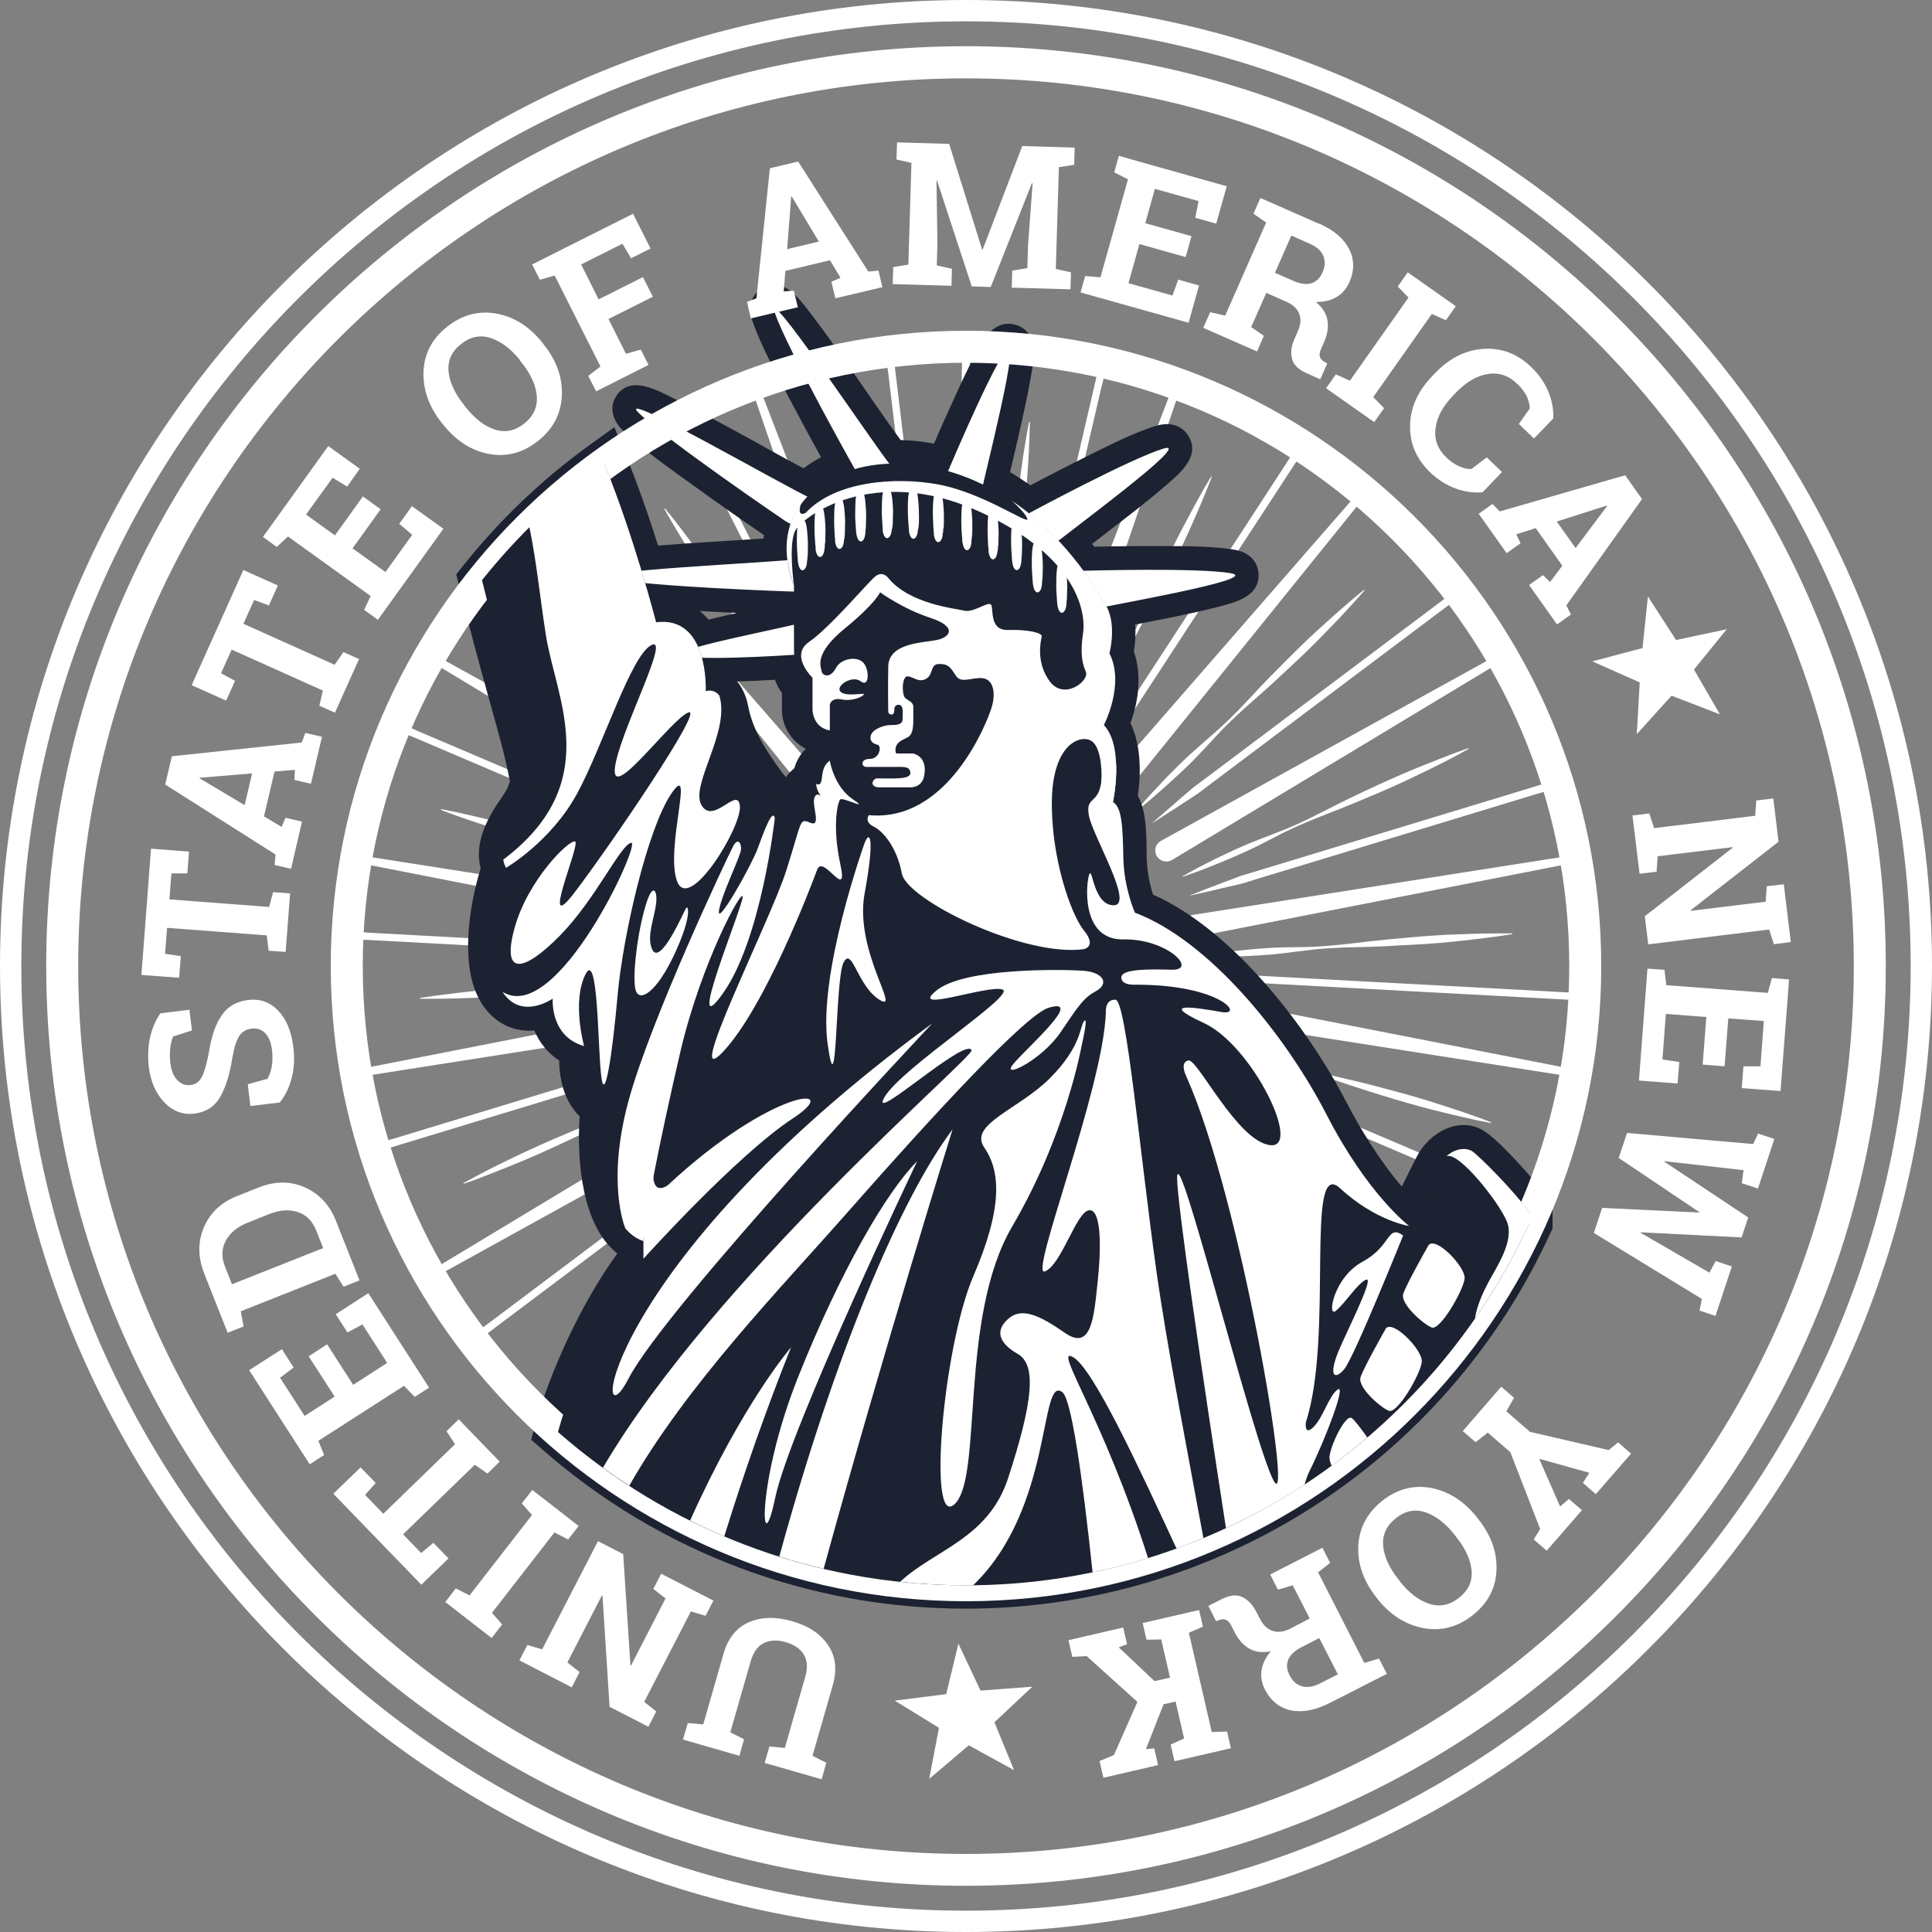 <?xml version="1.0" encoding="UTF-8"?>
<svg id="OBJECTS" xmlns="http://www.w3.org/2000/svg" viewBox="0 0 125 125">
  <rect x="0" y="0" width="125" height="125" fill="#808080" stroke="none"/>
  <defs>
    <style>
      .cls-1 {
        fill: #1c2231;
      }

      .cls-1, .cls-2, .cls-3 {
        stroke-width: 0px;
      }

      .cls-1, .cls-3 {
        fill-rule: evenodd;
      }

      .cls-2, .cls-3 {
        fill: #fff;
      }
    </style>
  </defs>
  <g>
    <path class="cls-3" d="M61.79,47.52l.47-25.08h.48l.47,25.08c0,.39-.31.72-.7.73-.39,0-.72-.31-.73-.7v-.03h0Z"/>
    <path class="cls-3" d="M56.7,48.67l-8.14-23.74c.15-.06.3-.11.46-.17l9.03,23.42c.14.37-.04.78-.41.92s-.78-.04-.93-.41v-.03h0Z"/>
    <path class="cls-3" d="M52.32,51.49l-15.76-19.52c.12-.1.25-.21.37-.31l16.48,18.91c.26.3.23.75-.07,1.01s-.75.23-1.01-.07c0,0,0,0-.02-.02h.01Z"/>
    <path class="cls-3" d="M49.17,55.63l-21.49-12.95.24-.42,21.96,12.13c.35.19.47.63.28.97-.19.35-.62.47-.97.28,0,0-.02,0-.02,0h0Z"/>
    <path class="cls-3" d="M47.62,60.61l-24.62-4.82c.03-.16.05-.32.08-.48l24.79,3.89c.39.06.66.43.6.82-.06.39-.43.66-.82.6h-.03Z"/>
    <path class="cls-3" d="M47.87,65.81l-24.79,3.89c-.03-.16-.05-.32-.08-.48l24.62-4.82c.39-.08.77.18.84.56.08.39-.18.76-.56.84h-.03Z"/>
    <path class="cls-3" d="M49.88,70.62l-21.96,12.13c-.08-.14-.16-.28-.24-.42l21.49-12.95c.34-.2.78-.09.98.24.2.34.1.78-.25.98,0,0,0,0-.02,0h0Z"/>
    <path class="cls-3" d="M53.42,74.44l-16.48,18.91c-.12-.1-.25-.21-.37-.31l15.76-19.52c.25-.31.7-.36,1.01-.11.31.25.36.7.11,1.01,0,0,0,0-.02.02h-.01Z"/>
    <path class="cls-3" d="M58.05,76.83l-9.03,23.42c-.15-.05-.3-.11-.46-.17l8.14-23.74c.13-.37.53-.57.91-.44.37.13.57.54.45.91v.02h-.01Z"/>
    <path class="cls-3" d="M63.22,77.49l-.47,25.08h-.48l-.47-25.08c0-.4.31-.72.7-.73.4,0,.72.31.73.7v.03h0Z"/>
    <path class="cls-3" d="M68.3,76.34l8.13,23.74c-.15.06-.3.11-.46.17l-9.03-23.42c-.14-.37.04-.78.41-.92s.78.04.92.41v.02h.03Z"/>
    <path class="cls-3" d="M72.68,73.52l15.76,19.52c-.12.1-.24.21-.37.31l-16.48-18.91c-.26-.3-.23-.75.07-1.01s.75-.23,1.01.07c0,0,.01,0,.02.02h0Z"/>
    <path class="cls-3" d="M75.83,69.38l21.49,12.95c-.08.14-.16.28-.24.42l-21.96-12.13c-.35-.19-.47-.63-.28-.97.19-.35.62-.47.97-.28,0,0,.02,0,.02,0Z"/>
    <path class="cls-3" d="M77.38,64.4l24.62,4.82c-.03.16-.05.32-.08.48l-24.79-3.89c-.39-.06-.66-.43-.6-.82.06-.39.43-.66.82-.6h.03Z"/>
    <path class="cls-3" d="M77.13,59.2l24.79-3.89c.03.16.05.32.08.48l-24.62,4.82c-.39.08-.76-.18-.84-.56-.08-.39.18-.76.56-.84h.03Z"/>
    <path class="cls-3" d="M75.12,54.4l21.96-12.13c.08.14.16.28.24.42l-21.49,12.95c-.34.2-.78.09-.98-.24-.21-.34-.1-.78.24-.98,0,0,.02,0,.02,0h.01Z"/>
    <path class="cls-3" d="M71.58,50.57l16.48-18.91c.12.1.25.21.37.31l-15.76,19.52c-.25.31-.7.36-1.01.11-.31-.25-.36-.7-.11-1.01,0,0,0,0,.02-.02h.01Z"/>
    <path class="cls-3" d="M66.95,48.18l9.03-23.42c.15.05.3.11.46.17l-8.13,23.74c-.13.37-.54.57-.91.44s-.57-.54-.45-.91v-.03h0Z"/>
    <path class="cls-3" d="M64.48,47.49s0-.32.02-.88c0-.28.03-.61.05-1,.02-.39.05-.82.09-1.3.04-.47.08-.99.15-1.53s.17-1.11.26-1.69c.1-.59.18-1.2.24-1.82.06-.62.11-1.25.14-1.89.03-.63.07-1.27.12-1.89s.1-1.23.15-1.83c.1-1.18.24-2.29.37-3.23.12-.94.26-1.73.35-2.27.1-.55.16-.86.16-.86h.05s0,.32-.02.88-.05,1.35-.12,2.3c-.06.95-.16,2.05-.3,3.24-.07.59-.15,1.2-.22,1.82-.08.62-.17,1.25-.27,1.87-.1.63-.18,1.25-.25,1.88-.07.62-.11,1.23-.13,1.83-.03.59-.05,1.17-.1,1.71-.04.54-.11,1.06-.16,1.53-.06.47-.12.9-.18,1.29-.06.38-.11.72-.16.99-.1.55-.17.86-.17.86h-.07Z"/>
    <path class="cls-3" d="M65.78,47.65s.07-.43.18-1.17c.06-.37.13-.82.22-1.34.04-.26.09-.53.13-.83.05-.29.14-.59.21-.9.58-2.51,1.37-5.86,2.14-9.21.78-3.35,1.56-6.7,2.14-9.21.08-.31.13-.62.21-.9l.21-.69c.12.03.24.05.36.08l-.12.72c-.04.29-.14.59-.21.9-.58,2.51-1.37,5.86-2.14,9.21-.78,3.35-1.56,6.7-2.14,9.21-.08.31-.13.62-.21.9s-.17.55-.24.8c-.15.5-.29.94-.4,1.3-.23.72-.36,1.13-.36,1.13h.02Z"/>
    <path class="cls-3" d="M59.23,47.72s-.11-.3-.29-.83c-.09-.26-.18-.59-.3-.96-.12-.37-.23-.79-.36-1.25-.12-.46-.26-.96-.38-1.49-.12-.53-.22-1.1-.34-1.68-.11-.59-.24-1.19-.39-1.79-.16-.6-.33-1.21-.52-1.82s-.37-1.21-.54-1.82c-.16-.6-.33-1.19-.48-1.77-.31-1.15-.56-2.23-.76-3.16-.21-.93-.35-1.71-.45-2.26-.1-.55-.14-.86-.14-.86h.05s.11.29.28.82c.17.53.41,1.28.67,2.2.27.91.56,1.98.83,3.14.13.58.27,1.18.41,1.79s.27,1.23.39,1.85c.12.62.26,1.24.4,1.85.15.61.32,1.2.5,1.76.17.57.36,1.12.5,1.64.14.53.26,1.03.37,1.49.1.46.2.89.27,1.27s.14.71.19.98c.1.55.14.86.14.86h-.05v.04Z"/>
    <path class="cls-3" d="M60.51,47.42s-.09-.42-.23-1.16c-.07-.37-.15-.82-.25-1.34-.05-.26-.1-.53-.16-.82-.05-.29-.07-.6-.11-.92-.31-2.56-.72-5.97-1.13-9.39-.41-3.41-.83-6.83-1.13-9.39-.03-.32-.09-.62-.11-.92l-.04-.72c.12-.02.25-.03.37-.04l.13.71c.06.29.07.6.12.92.31,2.56.72,5.97,1.13,9.39.41,3.41.82,6.83,1.13,9.39.03.32.09.62.11.92.02.29.03.57.05.84.03.52.05.98.07,1.36.03.75.05,1.18.05,1.18h0Z"/>
    <path class="cls-3" d="M54.37,49.73s-.21-.24-.55-.68c-.18-.22-.37-.49-.61-.8s-.49-.66-.77-1.05c-.27-.39-.57-.81-.87-1.27s-.58-.96-.89-1.46c-.3-.51-.63-1.03-.98-1.55-.36-.52-.73-1.03-1.11-1.54-.39-.5-.76-1.01-1.13-1.52-.36-.51-.71-1.01-1.06-1.5-.68-.97-1.29-1.9-1.79-2.71-.51-.8-.91-1.49-1.2-1.97-.28-.48-.43-.76-.43-.76l.04-.03s.2.25.55.68c.34.44.83,1.07,1.38,1.84.56.77,1.2,1.67,1.86,2.67.32.5.66,1.01,1,1.54s.67,1.07,1,1.61.67,1.08,1.01,1.6c.35.52.71,1.01,1.07,1.49.36.48.71.93,1.03,1.37.31.45.6.88.86,1.28.26.4.49.77.69,1.1.2.33.38.62.51.86.28.48.43.77.43.77l-.04.03h0Z"/>
    <path class="cls-3" d="M55.47,49.02s-.22-.37-.62-1.01c-.19-.32-.43-.72-.7-1.17-.13-.23-.28-.47-.43-.72s-.27-.54-.42-.82c-1.17-2.3-2.72-5.37-4.28-8.43-1.55-3.07-3.11-6.13-4.28-8.43-.14-.29-.3-.56-.41-.83l-.29-.66.33-.17.37.62c.15.25.27.54.42.82,1.17,2.3,2.72,5.37,4.28,8.43,1.55,3.07,3.11,6.13,4.28,8.43.14.29.3.56.42.83s.22.53.33.77c.21.48.38.9.53,1.25.29.7.45,1.09.45,1.09h.02Z"/>
    <path class="cls-3" d="M50.49,53.28s-.28-.16-.75-.45c-.24-.14-.52-.33-.84-.54-.33-.21-.69-.46-1.08-.72-.39-.27-.81-.57-1.25-.9-.44-.33-.88-.7-1.34-1.07-.46-.38-.94-.76-1.45-1.12-.51-.36-1.03-.72-1.56-1.06-.54-.34-1.06-.69-1.58-1.04-.51-.35-1.02-.7-1.51-1.04-.97-.68-1.86-1.35-2.61-1.94-.76-.58-1.37-1.09-1.79-1.44-.43-.36-.67-.57-.67-.57l.03-.04s.28.16.75.45c.47.3,1.14.72,1.93,1.26.79.53,1.7,1.16,2.66,1.87.47.36.96.73,1.46,1.1.49.38.99.77,1.49,1.17.49.4,1,.79,1.5,1.16.5.37,1.02.71,1.52,1.03.5.33.99.63,1.44.94.45.31.86.62,1.24.9.38.29.72.55,1.02.8.3.24.57.45.78.63.43.36.66.57.66.57l-.03.04h-.02Z"/>
    <path class="cls-3" d="M51.28,52.23s-.34-.27-.93-.74c-.29-.24-.64-.53-1.05-.86-.2-.17-.42-.34-.65-.53-.23-.19-.44-.42-.68-.63-1.88-1.76-4.39-4.11-6.9-6.46-2.51-2.35-5.02-4.7-6.9-6.46-.23-.22-.48-.42-.67-.63l-.49-.52.25-.27.55.45c.23.18.44.41.68.63,1.88,1.76,4.39,4.11,6.9,6.46,2.51,2.35,5.02,4.7,6.9,6.46.23.23.47.42.67.63.2.22.39.42.57.61.36.38.67.72.93.99.51.56.8.87.8.87h.02Z"/>
    <path class="cls-3" d="M48.06,57.95s-.31-.05-.86-.16c-.27-.05-.6-.14-.98-.22s-.8-.19-1.26-.31-.96-.26-1.48-.41c-.52-.16-1.06-.36-1.63-.55-.56-.2-1.15-.39-1.75-.55-.6-.17-1.22-.32-1.84-.46s-1.24-.29-1.84-.44c-.6-.16-1.2-.31-1.77-.47-1.15-.31-2.21-.63-3.12-.93-.91-.29-1.65-.55-2.18-.74-.52-.19-.82-.31-.82-.31v-.05s.33.06.87.17c.54.12,1.32.29,2.24.52.93.22,2,.51,3.14.85.57.17,1.16.35,1.75.54.6.19,1.2.39,1.8.59.6.21,1.21.4,1.8.57.6.17,1.2.32,1.78.45.58.13,1.14.25,1.67.39s1.02.29,1.47.43c.46.14.87.27,1.24.4.37.13.69.23.95.33.52.19.82.31.82.31v.05h0Z"/>
    <path class="cls-3" d="M48.44,56.69s-.41-.14-1.12-.38c-.36-.12-.79-.28-1.28-.45-.25-.09-.51-.18-.79-.28-.28-.1-.55-.24-.85-.36-2.37-1.01-5.53-2.36-8.7-3.71-3.16-1.35-6.33-2.7-8.7-3.71-.29-.13-.59-.23-.85-.37l-.65-.33.14-.34.69.24c.28.09.55.24.85.36,2.37,1.01,5.54,2.36,8.7,3.71s6.33,2.7,8.7,3.71c.29.13.59.23.85.36s.51.26.74.38c.47.24.88.44,1.21.62.67.35,1.05.55,1.05.55h0Z"/>
    <path class="cls-3" d="M47.37,63.16s-.31.06-.86.14c-.27.04-.61.08-.99.13s-.82.09-1.29.14c-.47.04-.99.09-1.53.12-.54.03-1.12.03-1.71.04-.6,0-1.21.03-1.83.08-.62.05-1.25.11-1.88.19s-1.26.15-1.88.21c-.62.06-1.23.11-1.82.17-1.18.1-2.29.16-3.24.19-.95.04-1.75.05-2.3.05h-.87v-.05s.31-.05.86-.13c.55-.07,1.34-.18,2.29-.28.94-.11,2.05-.2,3.23-.27.6-.03,1.21-.06,1.83-.1.62-.03,1.26-.05,1.89-.06s1.27-.04,1.89-.08c.62-.04,1.23-.11,1.82-.19.59-.07,1.16-.15,1.7-.2s1.06-.08,1.53-.1c.48-.02.91-.04,1.3-.05.39,0,.72-.02,1-.02.56,0,.88,0,.88,0v.05h-.02Z"/>
    <path class="cls-3" d="M47.3,61.85s-.43,0-1.19.03c-.37,0-.83,0-1.36.02-.26,0-.54,0-.84,0-.29,0-.6-.04-.92-.05-2.57-.14-6.01-.33-9.44-.51-3.43-.19-6.87-.37-9.44-.51-.32-.02-.63-.02-.92-.06l-.71-.08c0-.12,0-.25.02-.37h.72c.29-.02.6.03.92.04,2.58.14,6.01.33,9.45.51,3.43.19,6.87.37,9.44.51.32.02.63.02.92.05.29.04.57.07.83.1.52.06.97.12,1.35.16.75.1,1.18.16,1.18.16h-.01Z"/>
    <path class="cls-3" d="M48.51,68.3s-.27.16-.76.43c-.24.14-.55.28-.89.46-.34.18-.74.37-1.16.57-.43.2-.9.42-1.4.63s-1.04.41-1.6.63c-.56.21-1.13.44-1.7.7s-1.14.53-1.7.82c-.56.29-1.13.57-1.7.85-.56.27-1.12.53-1.66.78-1.08.5-2.1.94-2.98,1.29-.88.36-1.62.64-2.14.84-.52.19-.82.29-.82.29l-.02-.04s.28-.16.77-.42,1.19-.63,2.05-1.04c.85-.42,1.86-.89,2.95-1.36.55-.23,1.11-.47,1.69-.72.58-.24,1.17-.47,1.76-.7s1.18-.47,1.75-.72,1.12-.52,1.65-.8c.53-.27,1.04-.54,1.53-.77.49-.23.97-.43,1.4-.62.44-.18.84-.35,1.2-.49s.67-.27.94-.36c.52-.19.83-.29.83-.29l.02.04h-.01Z"/>
    <path class="cls-3" d="M47.99,67.09s-.4.16-1.1.43c-.35.13-.78.29-1.27.48-.25.09-.51.19-.79.3-.27.1-.58.17-.88.27-2.47.75-5.76,1.75-9.05,2.75s-6.58,2-9.05,2.75c-.31.09-.6.2-.89.26l-.71.16c-.04-.12-.07-.24-.11-.36l.68-.26c.28-.11.58-.17.88-.27,2.47-.75,5.76-1.75,9.05-2.75s6.58-2,9.05-2.75c.31-.09.6-.2.88-.27.29-.07.56-.13.81-.19.51-.12.96-.22,1.32-.31.74-.16,1.16-.26,1.16-.26l.02.02Z"/>
    <path class="cls-3" d="M51.33,72.73s-.2.25-.57.66c-.18.21-.42.45-.68.73-.26.29-.57.6-.9.94-.34.34-.7.7-1.1,1.07-.4.37-.84.74-1.29,1.13s-.91.8-1.35,1.24c-.45.44-.89.89-1.32,1.36-.43.47-.87.93-1.3,1.37-.44.44-.87.88-1.29,1.3-.84.84-1.65,1.6-2.36,2.23-.7.64-1.31,1.16-1.73,1.52-.43.36-.68.56-.68.56l-.03-.04s.21-.24.58-.66c.37-.41.91-1,1.57-1.68.66-.69,1.44-1.48,2.31-2.29.43-.41.88-.82,1.34-1.25.46-.42.93-.84,1.41-1.26s.95-.85,1.4-1.28.88-.88,1.28-1.31c.41-.44.79-.86,1.17-1.25.38-.39.76-.74,1.11-1.06.35-.32.67-.62.96-.87s.54-.48.76-.66c.43-.36.68-.55.68-.55l.03.03v.02Z"/>
    <path class="cls-3" d="M50.44,71.77s-.32.28-.89.78c-.29.25-.63.54-1.03.89-.2.17-.41.35-.63.54-.22.19-.48.36-.74.56-2.06,1.55-4.81,3.61-7.56,5.68-2.75,2.06-5.5,4.13-7.56,5.68-.26.19-.49.39-.74.55l-.6.39c-.07-.1-.15-.2-.23-.3l.55-.47c.22-.19.48-.36.74-.56,2.06-1.55,4.81-3.61,7.56-5.68,2.75-2.06,5.5-4.13,7.56-5.68.26-.19.5-.39.74-.55.25-.16.48-.31.7-.46.44-.29.82-.54,1.14-.74.63-.41,1-.64,1-.64h0Z"/>
    <path class="cls-3" d="M55.5,75.94s-.11.3-.31.82c-.1.26-.24.57-.38.92-.15.36-.33.75-.53,1.19-.2.43-.42.9-.66,1.38-.25.49-.54.98-.82,1.51-.29.52-.58,1.06-.85,1.62-.27.56-.53,1.14-.77,1.73-.24.58-.5,1.17-.76,1.74-.26.57-.52,1.12-.77,1.66-.5,1.08-1,2.07-1.45,2.91-.44.84-.83,1.53-1.11,2.02-.28.48-.45.75-.45.75l-.04-.02s.11-.3.32-.81.51-1.25.9-2.12c.38-.87.85-1.88,1.38-2.94.27-.53.55-1.08.83-1.63.29-.55.59-1.11.9-1.67.31-.56.6-1.12.87-1.68.28-.56.53-1.12.75-1.67.23-.55.45-1.08.68-1.58.23-.49.46-.95.68-1.38.22-.42.42-.81.61-1.15.19-.34.34-.64.48-.88.28-.48.45-.75.45-.75l.04.02h0Z"/>
    <path class="cls-3" d="M54.33,75.34s-.21.38-.57,1.04c-.18.33-.41.73-.66,1.19-.13.23-.27.47-.41.73-.15.26-.33.5-.51.78-1.41,2.16-3.29,5.04-5.16,7.92-1.88,2.88-3.76,5.76-5.17,7.92-.18.27-.33.54-.51.77l-.43.58c-.11-.07-.21-.14-.31-.2l.35-.63c.14-.26.33-.5.5-.78,1.41-2.16,3.29-5.04,5.17-7.92,1.88-2.88,3.76-5.76,5.17-7.92.18-.27.33-.54.51-.77.18-.24.35-.46.5-.67.32-.42.59-.79.82-1.09.46-.6.72-.94.72-.94h0Z"/>
    <path class="cls-3" d="M60.52,77.52s0,.32,0,.87c0,.28-.03.61-.05,1-.02.39-.05.82-.09,1.3-.04.47-.08.99-.15,1.53-.06.54-.17,1.11-.26,1.7-.1.59-.18,1.2-.24,1.82s-.11,1.25-.14,1.89c-.03.63-.07,1.27-.12,1.89-.05.62-.1,1.23-.15,1.83-.11,1.18-.24,2.29-.37,3.23-.12.94-.26,1.73-.35,2.27-.1.55-.16.86-.16.86h-.05s0-.32.02-.88.05-1.35.12-2.3c.06-.95.15-2.05.29-3.23.07-.59.15-1.2.22-1.82.08-.62.17-1.25.27-1.87s.18-1.26.25-1.88.11-1.23.13-1.83c.03-.59.05-1.17.1-1.71.05-.54.11-1.05.16-1.53.06-.47.12-.9.18-1.29.06-.38.11-.72.16-.99.1-.55.16-.86.16-.86h.08Z"/>
    <path class="cls-3" d="M59.22,77.36s-.06.43-.18,1.17c-.06.37-.13.82-.22,1.34-.04.26-.09.53-.13.83-.05.29-.14.58-.21.9-.59,2.51-1.37,5.86-2.14,9.21s-1.56,6.7-2.14,9.21c-.08.31-.13.62-.21.9l-.21.69c-.12-.03-.24-.05-.37-.08l.12-.72c.04-.29.14-.59.21-.9.58-2.51,1.37-5.86,2.14-9.21.78-3.35,1.56-6.7,2.14-9.21.08-.31.13-.62.21-.9.09-.28.17-.55.24-.8.15-.5.29-.94.39-1.3.23-.72.36-1.13.36-1.13h0Z"/>
    <path class="cls-3" d="M65.77,77.29s.11.3.29.83c.09.26.18.59.3.96s.23.79.36,1.25c.12.46.26.96.38,1.49.12.53.22,1.1.34,1.68.11.59.24,1.19.39,1.79.16.6.33,1.21.51,1.82.19.61.37,1.21.54,1.82.16.6.33,1.2.48,1.77.31,1.15.56,2.23.76,3.16.21.93.35,1.71.45,2.26.1.55.14.86.14.86h-.05s-.11-.29-.28-.82-.41-1.29-.67-2.2c-.27-.91-.56-1.98-.83-3.14-.13-.58-.27-1.18-.41-1.79-.14-.61-.27-1.23-.39-1.85s-.26-1.24-.4-1.85c-.15-.61-.32-1.2-.5-1.76-.17-.57-.35-1.12-.5-1.64-.14-.53-.26-1.03-.37-1.49s-.2-.89-.27-1.27c-.07-.38-.15-.71-.19-.98-.1-.55-.14-.86-.14-.86h.05v-.04Z"/>
    <path class="cls-3" d="M64.5,77.59s.08.42.23,1.16c.07.37.16.82.25,1.34.05.26.1.53.16.82.05.29.07.6.11.92.31,2.56.72,5.98,1.13,9.39.41,3.41.83,6.83,1.13,9.39.03.32.1.62.11.92l.04.72c-.12.02-.25.03-.37.04l-.13-.71c-.06-.29-.07-.6-.12-.92-.31-2.56-.72-5.97-1.13-9.39-.41-3.41-.83-6.83-1.13-9.39-.03-.32-.09-.62-.11-.92-.02-.3-.03-.57-.04-.84-.03-.52-.05-.98-.07-1.36-.03-.75-.05-1.18-.05-1.18h-.01Z"/>
    <path class="cls-3" d="M70.63,75.28s.21.24.55.68c.17.22.37.49.61.8s.49.66.77,1.05c.27.39.57.81.87,1.27.3.46.58.96.89,1.46.3.51.63,1.03.98,1.55.36.51.73,1.03,1.11,1.53.38.51.76,1.01,1.13,1.52.36.51.71,1.01,1.06,1.5.68.97,1.29,1.9,1.79,2.71.51.8.91,1.49,1.19,1.97s.43.76.43.76l-.04.03s-.21-.25-.55-.68c-.34-.44-.83-1.07-1.38-1.84-.56-.77-1.2-1.67-1.86-2.67-.32-.5-.65-1.01-1-1.54-.34-.53-.67-1.07-1-1.61-.33-.54-.67-1.08-1.01-1.6-.35-.52-.71-1.02-1.07-1.49-.36-.48-.71-.93-1.03-1.37-.31-.44-.6-.88-.86-1.28s-.49-.77-.69-1.1c-.2-.33-.38-.62-.52-.86-.28-.48-.43-.76-.43-.76l.04-.03h.02Z"/>
    <path class="cls-3" d="M69.53,76s.22.37.62,1.01c.19.32.43.72.7,1.17.13.23.28.47.43.72.15.25.27.54.42.83,1.17,2.3,2.72,5.37,4.28,8.43,1.55,3.07,3.11,6.13,4.28,8.43.14.29.3.55.42.83l.28.67-.33.17-.37-.62c-.15-.25-.27-.54-.42-.82-1.17-2.3-2.72-5.37-4.28-8.43-1.55-3.07-3.11-6.13-4.28-8.43-.14-.29-.3-.56-.42-.83-.12-.27-.22-.53-.33-.77-.21-.48-.38-.9-.53-1.25-.29-.7-.45-1.1-.45-1.1h-.02Z"/>
    <path class="cls-3" d="M74.51,71.73s.28.16.75.45c.24.14.52.33.84.54.32.21.69.45,1.08.72s.81.57,1.25.9c.44.33.88.7,1.34,1.07.46.38.95.76,1.45,1.12.51.36,1.03.72,1.57,1.06s1.06.69,1.58,1.05c.51.35,1.02.7,1.51,1.04.97.68,1.86,1.35,2.61,1.94.76.58,1.37,1.09,1.79,1.44.43.36.67.57.67.57l-.03.04s-.28-.16-.75-.45c-.47-.3-1.14-.72-1.93-1.26-.79-.53-1.7-1.16-2.65-1.87-.48-.36-.97-.73-1.46-1.1-.49-.38-.99-.77-1.49-1.17-.49-.4-1-.79-1.5-1.15-.5-.37-1.01-.71-1.52-1.03-.5-.32-.99-.63-1.44-.94-.45-.31-.86-.62-1.24-.91-.38-.29-.73-.55-1.03-.8-.3-.25-.57-.45-.78-.63-.43-.36-.66-.57-.66-.57l.03-.04v-.02Z"/>
    <path class="cls-3" d="M73.72,72.78s.34.27.93.74c.29.24.65.53,1.05.86.21.17.42.34.65.53s.44.42.68.63c1.88,1.76,4.39,4.11,6.9,6.46s5.02,4.7,6.9,6.46c.23.23.47.42.67.63l.49.52-.26.27-.55-.45c-.23-.18-.44-.41-.68-.63-1.88-1.76-4.39-4.11-6.9-6.46s-5.02-4.7-6.9-6.46c-.23-.23-.47-.42-.67-.63-.2-.22-.39-.42-.57-.61-.36-.38-.67-.72-.93-.99-.51-.56-.8-.87-.8-.87h0Z"/>
    <path class="cls-3" d="M76.94,67.06s.31.05.86.16c.27.05.6.14.98.22.38.08.8.19,1.26.31s.96.26,1.48.41c.52.16,1.06.36,1.63.55.56.2,1.15.39,1.75.55.6.17,1.22.32,1.84.46.62.14,1.24.29,1.84.44.6.16,1.2.32,1.77.47,1.15.31,2.21.63,3.12.93.91.29,1.66.55,2.18.74s.82.31.82.31v.05s-.33-.06-.87-.17c-.54-.12-1.32-.29-2.24-.52-.92-.22-2-.51-3.13-.85-.57-.17-1.16-.35-1.75-.54-.6-.19-1.2-.39-1.8-.59-.6-.21-1.21-.4-1.8-.57-.6-.17-1.2-.32-1.78-.45-.58-.13-1.14-.25-1.67-.39s-1.02-.29-1.47-.43c-.46-.14-.87-.27-1.24-.4-.37-.13-.69-.23-.95-.33-.52-.19-.82-.31-.82-.31v-.05h-.01Z"/>
    <path class="cls-3" d="M76.56,68.32s.41.14,1.12.38c.36.12.79.27,1.28.45.25.09.51.18.79.28s.55.24.85.36c2.37,1.01,5.54,2.36,8.7,3.71,3.16,1.35,6.33,2.7,8.7,3.71.29.13.59.23.85.37l.65.33-.15.34-.69-.24c-.28-.09-.55-.24-.85-.36-2.37-1.01-5.54-2.36-8.7-3.71-3.16-1.35-6.33-2.7-8.7-3.71-.29-.13-.59-.23-.85-.36s-.51-.26-.75-.38c-.47-.24-.88-.44-1.21-.62-.67-.35-1.05-.55-1.05-.55h.01Z"/>
    <path class="cls-3" d="M77.63,61.85s.31-.06.86-.14c.28-.04.61-.08.99-.13s.82-.09,1.29-.14c.47-.04.99-.09,1.53-.12s1.12-.03,1.72-.04c.6,0,1.21-.03,1.83-.08s1.25-.11,1.88-.19,1.26-.15,1.88-.21c.62-.06,1.23-.11,1.83-.17,1.18-.1,2.29-.17,3.24-.19.95-.04,1.74-.05,2.3-.05h.87v.05s-.31.05-.86.13c-.55.07-1.34.18-2.28.28-.95.11-2.05.21-3.24.27-.59.03-1.21.06-1.83.1-.62.03-1.26.05-1.89.06s-1.27.04-1.89.08c-.62.04-1.23.11-1.82.19-.59.07-1.16.15-1.71.2-.54.05-1.06.08-1.53.1s-.91.04-1.3.05c-.39,0-.72.02-1,.02-.56,0-.87,0-.87,0v-.05h0Z"/>
    <path class="cls-3" d="M77.7,63.16s.43,0,1.18-.03c.38,0,.84,0,1.36-.02.26,0,.54,0,.84,0,.29,0,.6.04.92.05,2.57.14,6.01.33,9.44.51,3.43.19,6.87.37,9.44.51.32.02.63.02.92.06l.71.08c0,.12,0,.25-.02.37h-.72c-.3,0-.6-.03-.92-.04-2.58-.14-6.01-.33-9.44-.51-3.43-.19-6.87-.37-9.44-.51-.32-.02-.63-.02-.92-.05-.29-.04-.57-.07-.83-.1-.52-.06-.98-.12-1.35-.16-.75-.1-1.18-.15-1.18-.15h.01Z"/>
    <path class="cls-3" d="M76.49,56.71s.27-.16.76-.43c.24-.14.55-.28.89-.46.34-.18.74-.37,1.16-.57.43-.2.9-.42,1.4-.63s1.04-.41,1.6-.63c.56-.21,1.13-.44,1.7-.7s1.14-.54,1.7-.83c.56-.29,1.13-.57,1.7-.85.56-.27,1.12-.53,1.66-.78,1.08-.5,2.1-.94,2.98-1.29.88-.36,1.62-.64,2.14-.84.52-.19.83-.29.83-.29l.02.04s-.28.16-.77.42-1.19.63-2.05,1.04c-.85.42-1.86.89-2.95,1.36-.55.23-1.11.47-1.69.71s-1.17.47-1.76.7c-.59.23-1.18.47-1.75.72s-1.12.52-1.65.8c-.53.27-1.04.54-1.53.77-.49.23-.97.43-1.4.62-.44.18-.84.35-1.2.49s-.67.27-.94.36c-.52.19-.83.29-.83.29l-.02-.04v.02Z"/>
    <path class="cls-3" d="M77.01,57.92s.4-.16,1.1-.43c.35-.13.78-.29,1.27-.48.25-.09.51-.19.78-.3.28-.1.58-.17.88-.27,2.47-.75,5.76-1.75,9.05-2.75s6.58-2,9.05-2.75c.31-.09.6-.2.89-.26l.71-.16c.04.12.07.24.11.36l-.68.26c-.27.11-.58.17-.88.27-2.47.75-5.76,1.75-9.05,2.75s-6.58,2-9.05,2.75c-.31.09-.6.2-.89.27s-.56.13-.81.19c-.51.12-.96.22-1.32.31-.74.16-1.16.26-1.16.26v-.02Z"/>
    <path class="cls-3" d="M73.67,52.28s.2-.25.57-.66c.18-.21.42-.45.68-.73.26-.29.56-.6.9-.94.34-.34.7-.7,1.1-1.07.4-.37.84-.74,1.29-1.14.45-.39.91-.8,1.36-1.24s.89-.89,1.32-1.36.87-.93,1.3-1.37c.44-.44.87-.88,1.29-1.3.84-.84,1.65-1.6,2.36-2.23.7-.64,1.31-1.16,1.73-1.52.43-.36.68-.56.68-.56l.04.03s-.21.24-.58.66c-.37.41-.91,1-1.57,1.68-.66.69-1.44,1.48-2.31,2.29-.43.4-.88.82-1.34,1.25-.46.42-.93.84-1.41,1.26s-.95.85-1.4,1.28c-.45.43-.88.88-1.28,1.32-.41.43-.79.86-1.18,1.25-.38.39-.76.74-1.11,1.06-.35.32-.67.62-.96.87s-.54.48-.76.66c-.43.36-.68.55-.68.55l-.03-.03h-.01Z"/>
    <path class="cls-3" d="M74.56,53.24s.32-.28.89-.78c.29-.25.63-.54,1.03-.89.2-.17.41-.35.63-.54.22-.19.48-.36.74-.56,2.06-1.55,4.81-3.61,7.56-5.68,2.75-2.06,5.5-4.13,7.56-5.68.26-.19.49-.39.74-.55l.6-.39c.08.1.15.2.23.3l-.54.47c-.22.19-.48.36-.74.56-2.06,1.55-4.81,3.61-7.56,5.68-2.75,2.06-5.5,4.13-7.56,5.68-.26.19-.49.39-.74.55s-.48.31-.7.46c-.44.29-.82.54-1.14.74-.63.41-1,.64-1,.64h0Z"/>
    <path class="cls-3" d="M69.5,49.07s.11-.3.31-.82c.1-.26.24-.57.39-.92.15-.36.33-.76.53-1.19.2-.43.42-.9.66-1.38.25-.49.54-.98.82-1.51.29-.52.58-1.06.85-1.62s.53-1.14.77-1.73c.25-.59.5-1.17.76-1.74s.52-1.12.77-1.66c.5-1.08,1-2.07,1.46-2.91.44-.84.83-1.53,1.1-2.02.28-.48.45-.75.45-.75l.04.02s-.11.3-.32.81c-.21.52-.51,1.25-.9,2.12-.38.87-.85,1.88-1.38,2.94-.27.53-.55,1.08-.83,1.63-.29.55-.59,1.11-.9,1.67-.31.56-.6,1.12-.88,1.68s-.53,1.12-.75,1.67c-.23.55-.45,1.08-.68,1.58s-.46.95-.68,1.38c-.22.42-.42.81-.61,1.15s-.35.64-.49.88c-.28.48-.45.75-.45.75l-.04-.02h0Z"/>
    <path class="cls-3" d="M70.67,49.67s.21-.38.57-1.04c.18-.33.41-.73.66-1.19.13-.23.27-.47.41-.73.15-.26.33-.5.51-.78,1.41-2.16,3.29-5.04,5.17-7.92s3.76-5.76,5.16-7.92c.18-.27.33-.54.51-.77l.43-.58c.11.07.21.14.31.21l-.35.63c-.14.26-.33.5-.5.78-1.41,2.16-3.29,5.04-5.17,7.92s-3.76,5.76-5.17,7.92c-.18.27-.33.54-.51.77-.18.23-.34.46-.5.67-.31.42-.59.79-.82,1.09-.46.6-.72.94-.72.94h0Z"/>
  </g>
  <path class="cls-1" d="M33,50.63c-.29-1.65-.8-3.39-1.25-5-.71-2.57-1.42-5.14-2.05-7.74l-.18-.73.47-.59c2.36-2.96,5.12-5.59,8.19-7.8l1.57-1.13.73,1.79c.79,1.92,1.47,3.89,2.1,5.87,2.27-.19,4.55-.3,6.82-.46,0-.07.02-.15.03-.22-1.57-1.07-3.14-2.17-4.68-3.29-1.44-1.04-3.19-2.26-4.46-3.49-.6-.58-.92-1.42-.43-2.2.93-1.46,2.79-.32,3.87.21,1.34.67,2.65,1.39,3.97,2.1,1.42.77,2.85,1.6,4.29,2.35.36-.27.74-.51,1.13-.72-.67-1.21-1.33-2.43-1.97-3.65-.83-1.57-1.86-3.44-2.45-5.11-.28-.79-.22-1.67.6-2.16.96-.58,1.78,0,2.38.67.35.39.67.82.99,1.24.9,1.19,1.76,2.42,2.62,3.65.98,1.4,1.96,2.87,2.98,4.25.72.02,1.45.1,2.16.23.38-.88.77-1.76,1.17-2.63.61-1.34,1.36-3.04,2.18-4.25.45-.65,1.15-1.06,1.97-.79,1.5.49,1.14,2.25.94,3.39-.21,1.2-.48,2.41-.75,3.6-.19.84-.39,1.69-.59,2.53.45.26.89.55,1.32.85,1.26-.67,2.53-1.32,3.8-1.95,1.32-.65,2.97-1.5,4.37-1.91.76-.22,1.56-.09,2.03.63.85,1.33-.54,2.46-1.42,3.22-.92.8-1.89,1.56-2.86,2.31-.64.5-1.29.99-1.93,1.49.05.06.1.12.14.18,1.44-.03,2.89-.05,4.33-.04,1.47,0,3.33,0,4.76.24.78.14,1.44.61,1.53,1.47.17,1.57-1.59,1.96-2.71,2.25-1.18.3-2.39.55-3.59.79-.56.11-1.12.22-1.68.33.05.58.02,1.18-.08,1.73.51,1.45.33,3.18-.22,4.64.67,1.36.7,3.2.48,4.7.62,1.15.55,2.84.57,3.99.01.73.16,1.64.41,2.41,5.22,2.32,10.04,8.63,12.56,13.52.78,1.51,2.13,3.75,3.54,5.37.32-.66.65-1.31.98-1.96.8-1.56,2.81-2.67,4.41-1.59,1.05.7,3.35,3.29,4.09,4.36l.27.39v1.51l-.14.3c-6.77,14.79-21.53,24.3-37.83,24.3-10.11,0-19.79-3.63-27.39-10.3l-.72-.63.25-.92c1-3.61,3.03-7.97,5.32-11.13-2.3-1.81-2.62-5.99-2.44-8.88-.93-.89-1.31-2.27-1.32-3.6-.73-.48-1.28-1.16-1.61-1.95-1.56.15-3.04-.71-3.77-2.45-.94-2.22-.44-5.65.3-8.04-.45-1.65.45-3.31,1.42-4.67.14-.2.4-.63.45-.91h0l.03.03ZM45.84,40.09c.61-.15,1.22-.29,1.84-.43-.81-.04-1.62-.08-2.42-.13.21.16.4.35.58.56h0ZM47.69,44.08c.36.44.6,1,.71,1.58.3,1.6,1.2,2.96,2.15,4.25.06.08.17.22.3.37.15-.21.33-.41.54-.57.14-.48.39-.92.74-1.26-.95-.51-1.57-1.48-1.54-2.64v-.97c-.19-.26-.34-.55-.45-.86-.81.05-1.64.09-2.45.11h0Z"/>
  <path class="cls-2" d="M62.5,103.6c-22.66,0-41.1-18.44-41.1-41.1S39.84,21.4,62.5,21.4s41.1,18.44,41.1,41.1-18.44,41.1-41.1,41.1ZM62.5,23.47c-21.52,0-39.03,17.51-39.03,39.03s17.51,39.03,39.03,39.03,39.03-17.51,39.03-39.03-17.51-39.03-39.03-39.03h0Z"/>
  <path class="cls-2" d="M62.5,122.01c-32.81,0-59.51-26.69-59.51-59.51S29.69,2.99,62.5,2.99s59.51,26.69,59.51,59.51-26.7,59.51-59.51,59.51ZM62.5,5.07C30.83,5.07,5.06,30.84,5.06,62.51s25.77,57.44,57.44,57.44,57.44-25.77,57.44-57.44S94.17,5.07,62.5,5.07h0Z"/>
  <path class="cls-2" d="M62.5,125C28.04,125,0,96.96,0,62.5S28.04,0,62.5,0s62.5,28.04,62.5,62.5-28.04,62.5-62.5,62.5ZM62.5,1.38C28.8,1.38,1.38,28.8,1.38,62.5s27.42,61.12,61.12,61.12,61.12-27.42,61.12-61.12S96.2,1.38,62.5,1.38h0Z"/>
  <path class="cls-3" d="M49.47,114.07l.31-1.07,1,.09,1.32-4.6c.17-.58.13-1.06-.09-1.44-.23-.38-.62-.64-1.16-.8-.55-.16-1.03-.14-1.43.06-.4.19-.68.59-.85,1.17l-1.32,4.6.89.45-.3,1.07-3.65-1.05.31-1.07,1,.09,1.32-4.6c.29-.99.83-1.66,1.63-2.01.81-.35,1.74-.37,2.8-.07,1.05.3,1.83.81,2.32,1.54.49.72.6,1.58.32,2.57l-1.32,4.6.89.45-.3,1.07-.94-.27-1.77-.51-.95-.27h-.03ZM33.62,107.43l.87.45,2.5,1.29.51-.99-.79-.62,2.23-4.33h.04l.46,7.2,1.64.84.87.45.51-.99-.78-.62,3.02-5.85.95.28.51-.98-3.38-1.74-.51.98.79.62-2.23,4.33h-.04l-.47-7.2-1.63-.84-3.61,7-.96-.28-.51.99h.01ZM32.49,105.1l-.68.88-3-2.33.68-.88.89.45,4.04-5.2-.66-.75.68-.87,3,2.33-.68.87-.89-.45-4.04,5.2.66.75h0ZM21.57,96.65l5.69,5.88,1.76-1.7-.98-1.01-.79.66-1.17-1.21,4.64-4.5.82.57.79-.77-2.65-2.74-.79.77.55.84-4.64,4.5-1.18-1.22.69-.77-.98-1.01-1.76,1.7h0ZM21.17,86.99l1.68,2.61,2.2-1.42-1.6-2.49-.97.52-.76-1.18,2.11-1.36,3.93,6.11-.93.6-.69-.72-5.54,3.56.37.92-.93.6-.53-.82-3.39-5.27,2.12-1.36.76,1.19-.88.66,1.59,2.47,1.94-1.25-1.68-2.61,1.19-.77h0ZM13.21,82.39l1.16,2.93.36.91,1.03-.41-.18-.98,6.12-2.43.53.84,1.03-.41-1.52-3.84c-.41-1.04-1.09-1.77-2.02-2.18-.93-.41-1.92-.41-2.96,0l-1.41.56c-1.04.41-1.76,1.09-2.16,2.03s-.39,1.93.02,2.97h0ZM15.01,83.09l-.45-1.13c-.24-.62-.23-1.18.05-1.69s.74-.9,1.41-1.16l1.42-.57c.67-.26,1.28-.3,1.83-.12.55.18.95.58,1.19,1.2l.45,1.13-5.9,2.34h0ZM12.25,65.3l.17,1.37-1.22.39c-.08.17-.14.41-.18.73-.04.31-.04.64,0,.98.06.5.21.87.46,1.12.24.25.53.35.87.31.31-.04.54-.21.71-.52.16-.31.31-.83.45-1.56.16-1.04.43-1.85.83-2.42.39-.58.96-.91,1.71-1,.78-.1,1.43.14,1.96.7.53.56.85,1.35.97,2.36.09.72.05,1.39-.11,2s-.41,1.13-.77,1.57l-1.9.23-.17-1.41,1.27-.35c.13-.2.22-.47.28-.79.06-.33.06-.68.02-1.07-.06-.5-.21-.87-.45-1.1-.23-.24-.53-.33-.87-.29-.35.04-.62.2-.8.48-.18.27-.33.73-.44,1.38-.18,1.12-.45,1.98-.81,2.59-.36.61-.91.96-1.66,1.05-.74.09-1.38-.15-1.93-.72s-.88-1.32-1.01-2.27c-.08-.7-.05-1.35.08-1.95.14-.6.37-1.12.67-1.55l1.87-.23h0v-.03ZM9.79,54.91l2.44.19-.11,1.41h-1.03l-.13,1.68,6.45.49.26-.96,1.1.08-.29,3.79-1.1-.08-.12-.99-6.45-.49-.13,1.68,1.02.15-.11,1.4-2.44-.18.62-8.16h.02ZM17.75,55.96l1.08.25.71-3.05-1.07-.25-.25.59-1.14-.68.68-2.9,1.32-.11-.03.65,1.07.25.71-3.04-1.07-.25-.24.62-8.4.89-.43,1.83,7.14,4.53-.06.66h-.02ZM15.84,52.1l-2.92-1.74v-.04l3.39-.28-.48,2.05h.01ZM15.75,36.88l2.23,1-.58,1.29-.96-.35-.69,1.54,5.9,2.65.57-.82,1.01.45-1.56,3.47-1.01-.45.23-.98-5.9-2.65-.69,1.53.91.49-.58,1.28-2.23-1,3.35-7.46h0ZM24.63,32.95l-1.15-.83-1.81,2.52-1.87-1.35,1.72-2.38.94.57.82-1.15-2.04-1.47-3.66,5.09-.57.79.9.65.72-.68,5.35,3.85-.42.9.89.64,4.24-5.89-2.04-1.46-.82,1.14.84.71-1.73,2.41-2.13-1.53,1.81-2.52h.01ZM35.18,22.29c.84,1.05,1.23,2.16,1.17,3.33s-.57,2.14-1.54,2.91-2.03,1.05-3.17.84c-1.14-.21-2.13-.85-2.97-1.9l-.09-.11c-.83-1.05-1.22-2.15-1.18-3.32.05-1.16.55-2.13,1.53-2.9.97-.77,2.04-1.06,3.19-.85,1.15.21,2.14.84,2.98,1.89l.08.11h0ZM33.65,23.31c-.59-.74-1.23-1.22-1.9-1.44-.68-.22-1.32-.09-1.92.39-.61.48-.87,1.07-.81,1.77.07.7.4,1.42,1,2.17l.09.12c.6.76,1.23,1.25,1.9,1.47.67.22,1.3.09,1.9-.38.61-.48.88-1.08.82-1.78-.06-.71-.39-1.44-1-2.19l-.09-.12h0ZM38.07,24.34l.5.98,3.39-1.71-.5-.99-.96.27-1.13-2.25,2.87-1.44-.64-1.27-2.87,1.44-1.13-2.26,2.67-1.34.56.94,1.26-.63-1.13-2.25-6.53,3.28.5.99.96-.27,2.96,5.88-.79.61h0v.02ZM48.32,19.54l.62-.24.87-8.41,1.83-.44,4.54,7.12.66-.06.25,1.07-3.04.72-.26-1.07.59-.26-.68-1.13-2.89.69-.1,1.32.65-.04.26,1.07-3.04.72-.25-1.07h-.01ZM50.93,16.12l2.05-.49-1.75-2.91h-.04l-.26,3.39h0ZM66.8,11.86h-.04l-2.66,6.71-1.23-.04-2.24-6.84h-.04l.06,4.04-.04,1.44.98.22-.03,1.1-3.8-.11.03-1.1.98-.16.2-6.58-.97-.22.04-1.11.97.03,2.4.07,2.13,6.83h.04l2.56-6.69,3.39.1-.03,1.11-.99.16-.2,6.58.98.22-.03,1.1-3.8-.11.03-1.1.98-.16.04-1.44.3-4.04h-.01ZM76.71,16.63l-2.99-.84-.71,2.53,2.85.8.37-1.03,1.35.38-.68,2.41-6.99-1.96.3-1.06.99.08,1.78-6.34-.89-.45.3-1.07.94.27,6.04,1.7-.68,2.42-1.36-.38.22-1.08-2.83-.79-.62,2.22,2.99.84-.38,1.36h0ZM85.32,14.47l-2.88-1.27-.89-.39-.45,1.02.82.57-2.65,6.02-.97-.22-.45,1.01,3.48,1.53.44-1.01-.82-.57.98-2.21,1.38.61c.39.19.64.44.76.77s.08.7-.1,1.1l-.21.48c-.21.47-.27.9-.17,1.29.09.4.41.71.96.95l.87.39.45-1.02-.2-.12c-.16-.09-.25-.21-.28-.34-.03-.13,0-.29.08-.48l.19-.43c.22-.5.3-.97.23-1.41s-.32-.84-.75-1.2c.52,0,.97-.1,1.33-.32.36-.21.64-.53.83-.95.34-.77.33-1.49-.02-2.17s-1-1.22-1.96-1.65h0v.02ZM82.49,17.65l1.06-2.41,1.19.53c.46.2.75.46.88.79.13.33.12.68-.05,1.06-.17.38-.41.61-.73.71-.32.09-.72.04-1.19-.17l-1.16-.51h0ZM90.44,18.53l.64-.91,3.11,2.19-.64.91-.91-.41-3.79,5.38.7.72-.64.9-3.11-2.19.63-.9.91.41,3.79-5.38-.7-.72h.01ZM99.24,28.38l1.26-1.31c.02-.56-.08-1.14-.32-1.72-.23-.58-.61-1.12-1.12-1.61-.89-.86-1.92-1.24-3.08-1.17-1.16.08-2.2.6-3.12,1.56l-.21.22c-.93.97-1.4,2.03-1.42,3.19s.41,2.16,1.3,3.02c.52.49,1.07.84,1.66,1.05.59.21,1.17.29,1.73.24l1.26-1.31-.99-.95-.98.75c-.25.02-.51-.04-.8-.17s-.57-.32-.83-.57c-.56-.54-.8-1.17-.7-1.89.09-.72.46-1.41,1.11-2.09l.22-.23c.65-.67,1.32-1.07,2.04-1.19.71-.12,1.36.09,1.93.65.27.26.47.52.6.79.12.27.19.53.2.78l-.71,1.01.99.95h-.02ZM96.57,32.61l.46.48,8.12-2.34,1.09,1.54-4.9,6.88.3.59-.9.64-1.81-2.55.9-.64.46.45.79-1.06-1.72-2.43-1.26.4.28.58-.9.64-1.81-2.55.9-.64h0ZM100.72,33.74l1.22,1.72,2.04-2.72-.02-.03-3.23,1.03h-.01ZM115.87,60.95l-1.1.14-.31-.95-7.82.96-.22-1.82,5.68-4.43v-.04l-4.85.59-.07,1-1.1.13-.46-3.77,1.09-.13.31.95,6.54-.8.07-.99,1.1-.13.12.97.22,1.83-5.68,4.43v.04l4.85-.59.07-1,1.1-.13.34,2.79.12.98h0v-.03ZM110.16,68.9l.24-3.1-2.62-.2-.22,2.95,1.09.16-.11,1.39-2.5-.19.55-7.24,1.1.08.12.99,6.57.5.26-.96,1.11.09-.07.97-.48,6.25-2.51-.19.11-1.41h1.1l.22-2.93-2.3-.17-.24,3.1-1.41-.11h0v.02ZM109.96,84.79l.15-.75-6.99-4.27.54-1.62,6.28.3v-.03l-5.21-3.5.54-1.62,8.16.72.32-.68,1.05.35-1.06,3.21-1.05-.35.12-.84-5.11-.58-.02.03,5.43,3.61-.43,1.29-6.52-.33v.04l4.44,2.57.4-.75,1.05.35-1.06,3.2-1.05-.35h.02ZM102.42,95.93l.41-.64-3.21-.9-.02.03,1.34,3.05.57-.49.84.73-2.28,2.62-.84-.73.42-.67-1.93-4.97-1.46-1.27-.79.62-.83-.72,2.49-2.87.83.72-.5.87,1.53,1.33,5.09,1.18.61-.5.84.73-2.28,2.62-.84-.73h0ZM89.05,103.35l.08.11c.83,1.04,1.83,1.67,2.98,1.88s2.21-.07,3.19-.85c.97-.77,1.48-1.74,1.52-2.9.05-1.17-.35-2.27-1.18-3.31l-.08-.11c-.84-1.05-1.83-1.68-2.97-1.9-1.14-.21-2.2.07-3.17.84-.97.78-1.48,1.75-1.54,2.91-.05,1.17.34,2.28,1.17,3.33h0ZM90.58,102.33c.59.74,1.23,1.22,1.9,1.44.68.22,1.32.08,1.93-.4.6-.48.87-1.07.8-1.77-.07-.7-.4-1.42-1-2.17l-.09-.12c-.6-.76-1.24-1.25-1.91-1.47-.67-.22-1.3-.09-1.9.39-.61.48-.88,1.08-.82,1.78s.39,1.43,1,2.19l.09.12h0ZM86.04,110.18c-.93.47-1.76.63-2.51.48-.74-.16-1.31-.61-1.69-1.35-.21-.41-.28-.83-.22-1.24s.26-.82.6-1.23c-.56.1-1.02.05-1.4-.18-.38-.22-.7-.58-.95-1.07l-.21-.42c-.09-.18-.2-.3-.32-.36s-.27-.06-.44,0l-.22.08-.5-.99.85-.43c.54-.27.98-.32,1.35-.14.37.18.66.49.9.95l.24.46c.2.4.47.65.8.77s.69.08,1.08-.1l1.34-.69-1.1-2.15-.96.28-.5-.98,3.38-1.73.5.98-.78.61,2.99,5.86.95-.28.51.99-.87.44-2.8,1.43h-.02ZM85.36,105.98l-1.13.58c-.46.23-.75.51-.88.82s-.1.65.09,1.02c.19.37.45.6.79.7.34.1.73.04,1.17-.18l1.16-.59-1.2-2.34h0ZM77.83,105.24l-.25-1.07-3.65.84.25,1.08.95-.02.57,2.47-1,.23-2.32-2.19.54-.2-.25-1.08-3.54.82.25,1.08.93-.05,3.28,2.96-1.52,3.44-.93.39.25,1.08,3.54-.82-.25-1.08-.54.05,1.14-2.9.78-.18.55,2.39-.87.39.25,1.08,3.65-.84-.25-1.08-.99.03-1.48-6.42.91-.4h0Z"/>
  <polygon class="cls-3" points="57.89 110.03 60.75 111.79 60.12 115.09 62.68 112.92 65.61 114.53 64.34 111.43 66.79 109.13 63.44 109.38 62.01 106.35 61.22 109.61 57.89 110.03"/>
  <polygon class="cls-3" points="105.9 47.5 108.15 45.01 111.28 46.22 109.6 43.32 111.72 40.71 108.44 41.41 106.62 38.59 106.27 41.93 103.02 42.79 106.09 44.15 105.9 47.5"/>
  <g>
    <path class="cls-3" d="M52.18,42.31s-6.17.46-7.96.15c-1.79-.31,7.11-1.92,8.29-2.33,1.18-.42,1.38,2.12-.33,2.18h0Z"/>
    <path class="cls-3" d="M51.16,38.27s-8.99-.3-11.52-.82,10.6-1.04,12.37-1.31c1.78-.26,1.62,2.28-.85,2.13Z"/>
    <path class="cls-3" d="M50.65,33.6s-7.44-5.06-9.29-6.85c-1.86-1.8,9.51,4.79,11.15,5.51,1.65.72.16,2.8-1.86,1.34h0Z"/>
    <path class="cls-3" d="M55.44,30.59s-4.42-7.84-5.28-10.27c-.86-2.44,6.4,8.52,7.55,9.9,1.15,1.38-1.1,2.57-2.26.38h-.01Z"/>
    <path class="cls-3" d="M60.97,31.36s2.86-6.88,4.08-8.66-1.47,8.48-1.74,9.95c-.26,1.47-3.19.59-2.34-1.29Z"/>
    <path class="cls-3" d="M66.66,33.16s6.56-3.53,8.63-4.14c2.08-.61-6.5,5.64-7.63,6.62-1.13.97-2.84-1.56-1-2.48Z"/>
    <path class="cls-3" d="M70.07,36.93s7.44-.22,9.57.16c2.12.38-8.34,2.14-9.79,2.51-1.45.37-1.84-2.67.22-2.66h0Z"/>
    <path class="cls-1" d="M31.18,37.52c1.41,5.77,2.91,10.43,3.34,12.98,0,0,.1.75-.73,1.91-.83,1.16-1.65,2.55-1.04,3.75,0,0-1.65,4.8-.51,7.49,1.13,2.69,3.53.99,3.53.99,0,0-.19,2.45,2.03,3.07,0,0-.47,3.02,1.32,3.78,0,0-.85,7.64,2.5,8.82v1.13s-3.76,4.84-5.52,11.21c7.05,6.18,16.28,9.92,26.39,9.92,16.18,0,30.13-9.6,36.45-23.41v-.71c-.95-1.37-3.27-3.68-3.69-3.96-.47-.31-1.57-.19-2.2,1.02-.62,1.22-1.88,3.82-1.88,3.82,0,0-2.67-2.02-5.35-7.22-2.68-5.19-7.6-11.25-12.39-13.05,0,0-.71-1.58-.75-3.54-.04-1.97-.08-3.27-.67-3.62,0,0,.75-3.54-.59-4.96,0,0,1.38-2.63.36-4.64,0,0,.54-2-.31-3.23-7.95-13.82-23.49-9.92-20.1-1.18v4.01c0,1.61.44,2.11.75,2.28v1.61s-.04,1.5,1.57,1.5v1.94s-1,.31-.89,1.49c0,0-1.06.11-1.06,1.62,0,0-1,.38-2.41-1.53-1.42-1.92-2.12-3.31-2.42-4.87s-1.24-1.18-1.24-1.18c0,0,.24-4.9-3.21-4.46,0,0-1.41-5.51-3.37-10.3-2.96,2.14-5.62,4.67-7.89,7.52h-.02Z"/>
    <path class="cls-3" d="M41.63,78.36v3.08s6.02-6.69,9.68-9.09c3.4-2.23-1.34-1.96-8.1,4.33h0s-.86.67-.94-.51c-.08-1.17-.75-.98-.89-.28-.14.68-.45,1.73-.22,2.12.09.14.27.26.47.35Z"/>
    <path class="cls-3" d="M40.71,96.13c3.74-6.57,9.83-12.81,14.05-17.61,5.87-6.67,11.65-12.9,13.09-13.32,2.45-.73-1.73,2.87-2.36,3.73-.63.87,1.92-.35,3.14-2.16s1.49-2.21,2.32-2.67c.83-.48.43-1.22-.94-1.3-1.38-.08-7.63-.2-9.44,1.3-1.81,1.49,3.34-.4,4.29-.08.94.32-6.53,5.07-7.63,6.96-1.1,1.89,5.24-3.92,5.63-3.03.18.43-16.61,14.67-23.85,27.01.56.4,1.13.79,1.71,1.17h0Z"/>
    <path class="cls-3" d="M62.97,102.56c5.21-5.02,4.26-13.67,5.77-12.48.57.45,1.27,5.22,1.95,11.65,1.22-.25,2.42-.56,3.59-.92-2.92-9.16-6.14-13.68-4.88-13.02,1.34.7,4.46,7.54,6.72,12.4.59-.21,1.17-.44,1.74-.68-.92-5.02-2.33-12.24-3.04-17.27-1.06-7.55-1.95-17.55-2.65-17.56-.71-.02-.62.82-.62.82-.17,4.96-5.01,17.17-3.95,16.76,1.07-.41,2.01-3.78,2.83-3.95.83-.17.83,2.37.59,4.61-.24,2.24-.38,4.51-2.1,3.33-1.71-1.19-2.83-1.68-3.69-.92-.86.76-.62,1.56.62,2.27,1.24.71.97,3.13-.62,8.02-1.28,3.94-4.74,4.63-6.99,6.72,1.4.15,2.82.23,4.26.23h.47ZM98.95,79.16v-.71c-.95-1.37-3.27-3.68-3.69-3.96-.36-.24-1.08-.23-1.69.33.76-.41,3.46,3.01,3.94,4.25.47,1.24-.71,2.95-1.21,3.89-.28.53-.75,1.47-.87,2.36,1.34-1.94,2.52-4,3.52-6.17h0ZM84.41,96.05c-1.62,1.06-3.32,2-5.09,2.82-1.57-10.15-3.16-21.06-3.16-22.64,0-2.83,4.95,17.22,6.25,19.58,1.3,2.37-2.12-18.29-5.67-26.2,0,0-.44-.88.15-1,.59-.12,3.16,5.22,5.28,5.48,2.12.27-1.15-6.46-4.28-7.9-3.13-1.45-.35-.97,1.15-.71,1.51.26-.09-1.8-5.63-1.77,0,0-.86.05-.86-.47s1.53-.55,3.26-.5c1.73.04-.32-2.02-3.12-1.96s-2.42-3.72-2.21-4.22.26,2.03,1.59,2.01c1.33-.03-1.38-4.48-1.62-5.81-.24-1.33.69-.62.83-2.42.04-.49.41-.74.94-.86.04,1.26-.21,2.41-.21,2.41.59.35.63,1.65.67,3.62s.75,3.54.75,3.54c4.79,1.81,9.71,7.86,12.39,13.05,2.67,5.2,5.35,7.22,5.35,7.22,0,0-2.17-.32-4.47-2.44s-.39,9.58-2.21,15.13c0,0-.13.94.5.31s.99-2.02,1.56-2.42c.57-.4-.78,3.19-1.84,5.31-.11.22-.21.5-.3.83h0Z"/>
    <path class="cls-3" d="M46.86,99.4c1.24-3.99,2.67-8.11,4.32-12.23,0,0-3.12,3.6-6.53,11.21.72.36,1.46.7,2.2,1.02h0Z"/>
    <path class="cls-3" d="M40.44,79.45c.32.39.71.69,1.19.85,0-1.13,1.02-6.36,2.38-12.21,1.36-5.84,4.07-10.76,4.04-10.05-.03.71-3.8,9.76-1.29,6.25s3.37-11.36,3.37-11.36c-.15-.68-.74.97-1.12,2-.38,1.04-2.75,5.27-2.48,3.91.18-.94,1.09-2.82,1.38-3.71.13-.4-.11-1.08-.48-.37-.33.62-5.37,11.27-6.78,16.52s-.23,8.1-.2,8.17h-.01Z"/>
    <path class="cls-3" d="M34.25,34.09c.48,2.36.65,4.3,1.07,7.01.64,4.08,3.81,9.56-2.76,14.52.03.18.09.37.18.53,0,0,2.9-1.69,4.59-4.79,1.68-3.09,3.48-8.94,4.81-9.62,1.32-.68-2.16,5.84-2.36,7.99-.2,2.15,3.6-3.16,4.75-3.63,1.14-.47-5.07,8.65-7.37,11.66-2.3,3.01.41-3.13.05-3.31-.35-.18-3.07,2.48-3.92,5.6-.86,3.13.59,2.86,2.92.5,2.33-2.36,3.95-5.93,4.63-6.02.68-.09-4.8,11.86-8.33,9.64,1.21,1.88,3.25.44,3.25.44,0,0-.19,2.45,2.03,3.07,0,0-.79-2.82.07-4.6.85-1.77.81,4.73,1.04,6.55.22,1.83.71-1.3,1.06-5.25.36-3.96,1.95-10.79,3.48-13.04,1.54-2.24-.41,3.54.36,5.66.77,2.12,4.19-3.48,4.07-4.84s-1.71,1.24-2.48-.06,1.88-4.76,1.15-7.1c-.38-.48-.88-.28-.88-.28,0,0,.24-4.9-3.21-4.46,0,0-1.41-5.51-3.37-10.3-1.71,1.24-3.33,2.61-4.82,4.09v.04Z"/>
    <path class="cls-3" d="M53.69,47.29v-1.71s.09-.46.75-.33c.67.14,1.33-.15,1.45-.31s-1.15.18-1.51-.19c-.35-.37.76-1.09,1.31-.67.56.43.57-.74.18-1.19-.4-.46-1.46-.31-1.8.35s-.86.5-.91.19c-.06-.31-.51-1.13,1.5-2.77s2.28-2.34,2.28-2.34c0,0,1.44,1.06,3.24,1.65,1.8.59,1.29,1.27.42,1.44-.89.18-3.1.18-3.13,1.71-.03,1.53,0,2.94,0,2.94,0,0,.02.17.22.17s.17-.33.18-.4c0-.07.09-.28.34-.22.25.07.19.49.19.87s-.26.43-.76.43-1.2.29-1.3.68c-.1.38.17.53.45.6.27.08.12.91-.51.91s-.56.52-.23.52h2.1c.31,0,.75-.03.75.4s-1.16.34-2.18.34c0,0-.27.05-.27.35,0,0,.06.23.4.23h2.09s.68.02.84-.69-.03-1.32-.7-1.5h-1.1s-.21-.47.28-.8c.49-.33.83-.13.83-1.4v-.81c0-.34-.32-.38-.53-.59-.22-.21-.22-1.4.16-1.39.39.02.71.44,1.21.15.5-.3.21-.96.86-.95.65,0,.74.31,1.08.79.34.49,1.05.05,1.72.13.68.09.86.96.56,1.92-.3.96-2.81,7.41-7.94,6.94,0,0-.31.43.3.73.61.29,1.52,1.34,1.84,3.05.33,1.71,7.9,5.42,11.77,4.89,0,0,.87-.16.01-1.21s-2.18-4.87-2.07-8.59c.12-3.71,2.07-4.16,2.66-3.59.59.56.59,2.2.52,2.89-.07.7.77.96.77.96,0,0,.75-3.54-.59-4.96,0,0,1.38-2.63.36-4.64,0,0,.54-2-.31-3.23-1.73-3.01-3.82-5.17-6-6.64.07.06.91.81,1,1.18.08.38-2.89-1.7-5.73-2.23-2.83-.53-6.72-.21-8.61,1.83,0,0-.6.36-.31-.58-1,1.36-1.26,3.17-.45,5.26,0,0-.36-2.5.05-3.46s5.09-4.37,11.81-1.36c6.73,3.01,7.03,6.84,6.84,7.96-.17,1.12-.09,1.86.18,2.45s-1.39,1.88-2.32.65c-.93-1.24-.59-2.65-.53-2.91.06-.25-.91-.47-2.18-.43-1.27.04-.9-1.46-1.11-1.65-.2-.2-1.12.54-1.72.4-.61-.15-3.57-.43-4.94-2.14,0,0-.36-.47-.84-.06-.49.42-2.95,3.32-4.25,4.21-1.3.88.21,2.33.21,2.33v2.07s0,1.14,1.12,1.34v.03Z"/>
    <path class="cls-3" d="M52.22,36.3c.02-.09.02-.24.03-.31.02-.08.02-.67.02-.8h0v-.02c0-.27-.04-.82-.08-1.07-.05-.33-.12-.48-.3-.48s-.26.18-.3.52c-.03.26-.04.81-.03,1.09h0c0,.26.03.51.04.75,0,.03.02.25.02.3,0,.02.02.13.02.14.11.7.51.57.57,0,0,0,0-.1,0-.12h0Z"/>
    <path class="cls-3" d="M53.36,35.43c0-.1,0-.24.03-.32,0-.08.02-.66.02-.79h0c0-.29-.04-.84-.08-1.09-.05-.33-.12-.49-.3-.49s-.25.18-.3.53c-.03.26-.04.81-.03,1.08h0v.02c0,.24.03.5.04.74,0,.03.02.25.03.31,0,.02,0,.13,0,.14.11.7.51.57.57,0,0,0,.02-.1.02-.12h0Z"/>
    <path class="cls-3" d="M54.63,34.9c0-.09.02-.24.03-.32,0-.07.02-.67.02-.79q0-.08,0,0c0,.12,0,0,0,0,0-.27-.04-.82-.08-1.07-.05-.33-.12-.49-.3-.49s-.26.18-.3.52c-.03.26-.03.82-.03,1.09h0c0,.26.03.51.03.75,0,.03.03.25.03.31,0,.02,0,.13,0,.14.11.7.51.57.57,0,0,0,0-.1,0-.12h.01Z"/>
    <path class="cls-3" d="M55.99,34.44c0-.09.02-.23.03-.31,0-.08.02-.67.02-.79v-.02h0c0-.28-.04-.83-.08-1.08-.05-.33-.12-.49-.3-.49s-.25.18-.3.52c-.02.26-.03.82-.03,1.09h0v.02c0,.24.03.5.04.74,0,.03.02.25.02.3,0,.02.02.13.02.14.12.7.51.56.57,0,0,0,.02-.1.02-.12h-.01Z"/>
    <path class="cls-3" d="M57.73,34.22c0-.09.02-.24.03-.31,0-.08.02-.67.02-.8h0c0-.28-.04-.84-.09-1.08-.05-.33-.12-.49-.3-.49-.19,0-.26.18-.3.52-.03.26-.04.81-.04,1.09h0c0,.25.03.5.04.75,0,.03.02.25.02.3,0,.02,0,.13,0,.14.11.7.51.57.58,0,0,0,0-.11,0-.12h.02Z"/>
    <path class="cls-3" d="M59.41,34.25c.02-.09.02-.24.04-.31,0-.08.02-.67,0-.8v-.02h0c0-.28-.04-.83-.08-1.08-.05-.34-.12-.49-.3-.49s-.26.18-.3.53c-.03.26-.04.82-.03,1.09h0v.02c0,.24.03.5.04.75,0,.03.02.25.03.3,0,.02,0,.13,0,.14.11.7.51.57.57,0,0,0,0-.1.01-.12Z"/>
    <path class="cls-3" d="M61.02,34.47c0-.09,0-.24.03-.31.02-.08.03-.67.02-.8h0c0-.28-.04-.83-.08-1.09-.05-.33-.12-.49-.3-.49-.19,0-.26.18-.3.53-.03.26-.04.81-.03,1.09h0v.02c0,.24.03.5.03.74,0,.03.02.24.03.3,0,0,0,.13,0,.14.11.7.51.57.57,0,0,0,0-.1,0-.12h.01Z"/>
    <path class="cls-3" d="M62.86,34.98c0-.09.02-.24.03-.31.02-.08.02-.67.02-.8h0v-.02c0-.26-.04-.82-.08-1.06-.05-.34-.12-.49-.31-.49s-.25.17-.29.53c-.03.26-.04.81-.03,1.09h0v.02c0,.24.02.5.04.74,0,.03.02.25.02.3,0,.02,0,.14.02.14.11.7.51.57.57,0,0,0,0-.1,0-.12h0Z"/>
    <path class="cls-3" d="M64.56,35.58c0-.09.01-.24.03-.31.01-.08.02-.67.02-.8h0c0-.28-.04-.83-.08-1.08-.05-.33-.12-.49-.3-.49-.19,0-.26.18-.3.53-.03.26-.04.81-.03,1.09h0v.02c0,.24.03.5.03.74,0,.03.02.24.03.3,0,0,0,.13,0,.13.12.71.51.57.57,0,0,0,.02-.1.02-.12h0Z"/>
    <path class="cls-3" d="M66.08,36.28c.01-.09.02-.24.03-.31.01-.08.02-.67.02-.79v-.02h0c0-.28-.04-.83-.08-1.08-.05-.33-.12-.49-.3-.49-.2,0-.26.18-.3.52-.03.26-.04.82-.03,1.09h0v.02c0,.25.03.51.04.75,0,.03.02.25.02.3,0,.02.02.14.02.14.11.7.51.57.57,0,0-.02.02-.1.02-.12h0Z"/>
    <path class="cls-3" d="M67.42,37.71c0-.09.01-.24.03-.31.01-.08.02-.67.02-.79h0v-.02c0-.27-.04-.82-.08-1.07-.06-.33-.12-.48-.31-.48s-.25.18-.29.52c-.03.26-.04.82-.03,1.09h0v.02c0,.24.03.5.04.74,0,.03.02.25.02.3.01.02.02.14.02.14.11.7.51.57.57,0,0,0,0-.1.02-.12v-.02Z"/>
    <path class="cls-3" d="M69,39.05c0-.09.02-.24.03-.32,0-.08.02-.67.02-.79h0v-.03c0-.27-.04-.81-.08-1.06-.05-.33-.12-.49-.3-.49s-.26.17-.29.52c-.04.26-.04.82-.04,1.09h0v.03c0,.24.03.49.04.73,0,.03.02.25.02.3,0,.02.01.13.02.14.11.7.5.57.57,0,0,0,.01-.1.01-.12h0Z"/>
    <path class="cls-3" d="M53.69,49.23s.27,1.66,1.47,2.47c1.21.81-.61-.13-.79.02-.17.14-.54,1.7,0,4.2.54,2.51-1.12-.71-1.5.35-.39,1.06-3.37,8.88-6.08,11.77-2.71,2.89,3.01-8.38,4.07-11.68,1.06-3.31.83-3.42,1.56-3.13.72.3.15-.99.25-1.52.11-.53.46-.2.46-.2,0,0-.28-.28-.33-.8,0,0,.27.2.35-.22.09-.42.02-.88.54-1.28v.02Z"/>
    <path class="cls-3" d="M42.45,58.46c-.11.93-.62,2.1-.27,2.93.51,1.24,2.09-2.48,2.22-2.65.12-.18.4.51-.77,3.01-1.17,2.5-2.28,3.14-2.51,2.29-.23-.83.14-3.94.73-5.7.39-1.18.7-.75.6.12h0Z"/>
    <path class="cls-3" d="M55.94,54.54s-3.04,8.46-2.39,13.01c.64,4.55.47-4.22,1.03-5.28.56-1.07.88,1.53,2.33,2.42,1.44.88-1.65-3.16-.97-6.88.68-3.71.32-4.1,0-3.27h0Z"/>
    <path class="cls-3" d="M90.78,79.94s-3.18,7.91-3.81,8.65c-.63.75-1.14.48-.16-1.65.98-2.13,2.09-4.41,1.54-4.13-.55.27-1.34,1.53-1.92,2-.59.48-.16-2.16,1.73-3.18,1.89-1.02,1.57-2.44,2.63-1.69h-.01Z"/>
    <path class="cls-3" d="M88.47,93.01c-.46-.65-.87-1.18-1.03-1.27-.43-.23-1.49,2.05-1.42,2.64.01.1.06.27.13.46.79-.58,1.56-1.19,2.31-1.83h.01Z"/>
    <path class="cls-3" d="M92.41,80.59s-1.41,2.48-1.62,3.12c-.21.64,1.29,1.96,1.84,2.18.55.21,2.04-2.39,2.13-3.16.08-.77-1.92-2.82-2.35-2.14h0Z"/>
    <path class="cls-3" d="M89.65,85.98s-1.41,2.48-1.62,3.12c-.22.65,1.28,1.96,1.83,2.18.56.21,2.05-2.39,2.13-3.16.08-.77-1.92-2.81-2.35-2.14h.01Z"/>
    <path class="cls-3" d="M69.97,67.71s-1.02,5.75-4.48,11.64c-3.46,5.9-1.89,16.13-3.7,17.94s-.78-10.15,1.18-14.71c1.97-4.56,1.73-6.85.71-8.34-1.02-1.5,2.2-2.44,4.25-4.48,2.04-2.05,1.93-3.33,2.2-3.68.28-.36-.02,1-.16,1.63h0Z"/>
    <path class="cls-3" d="M60.32,66.21s-17.23,18.29-19.67,23.01-2.04-7.08,19.67-23.01h0Z"/>
    <path class="cls-3" d="M61.63,73.07s-4.51,14.46-8.34,28.43c-.97-.23-1.93-.49-2.87-.79,3.63-13.25,7.87-23.2,11.21-27.64Z"/>
    <path class="cls-3" d="M59.34,75.13s-8.28,17.37-9.19,21.8c-.92,4.43-1.27-.88,1.47-7.79,2.75-6.9,5.73-12.02,7.72-14.01Z"/>
  </g>
</svg>